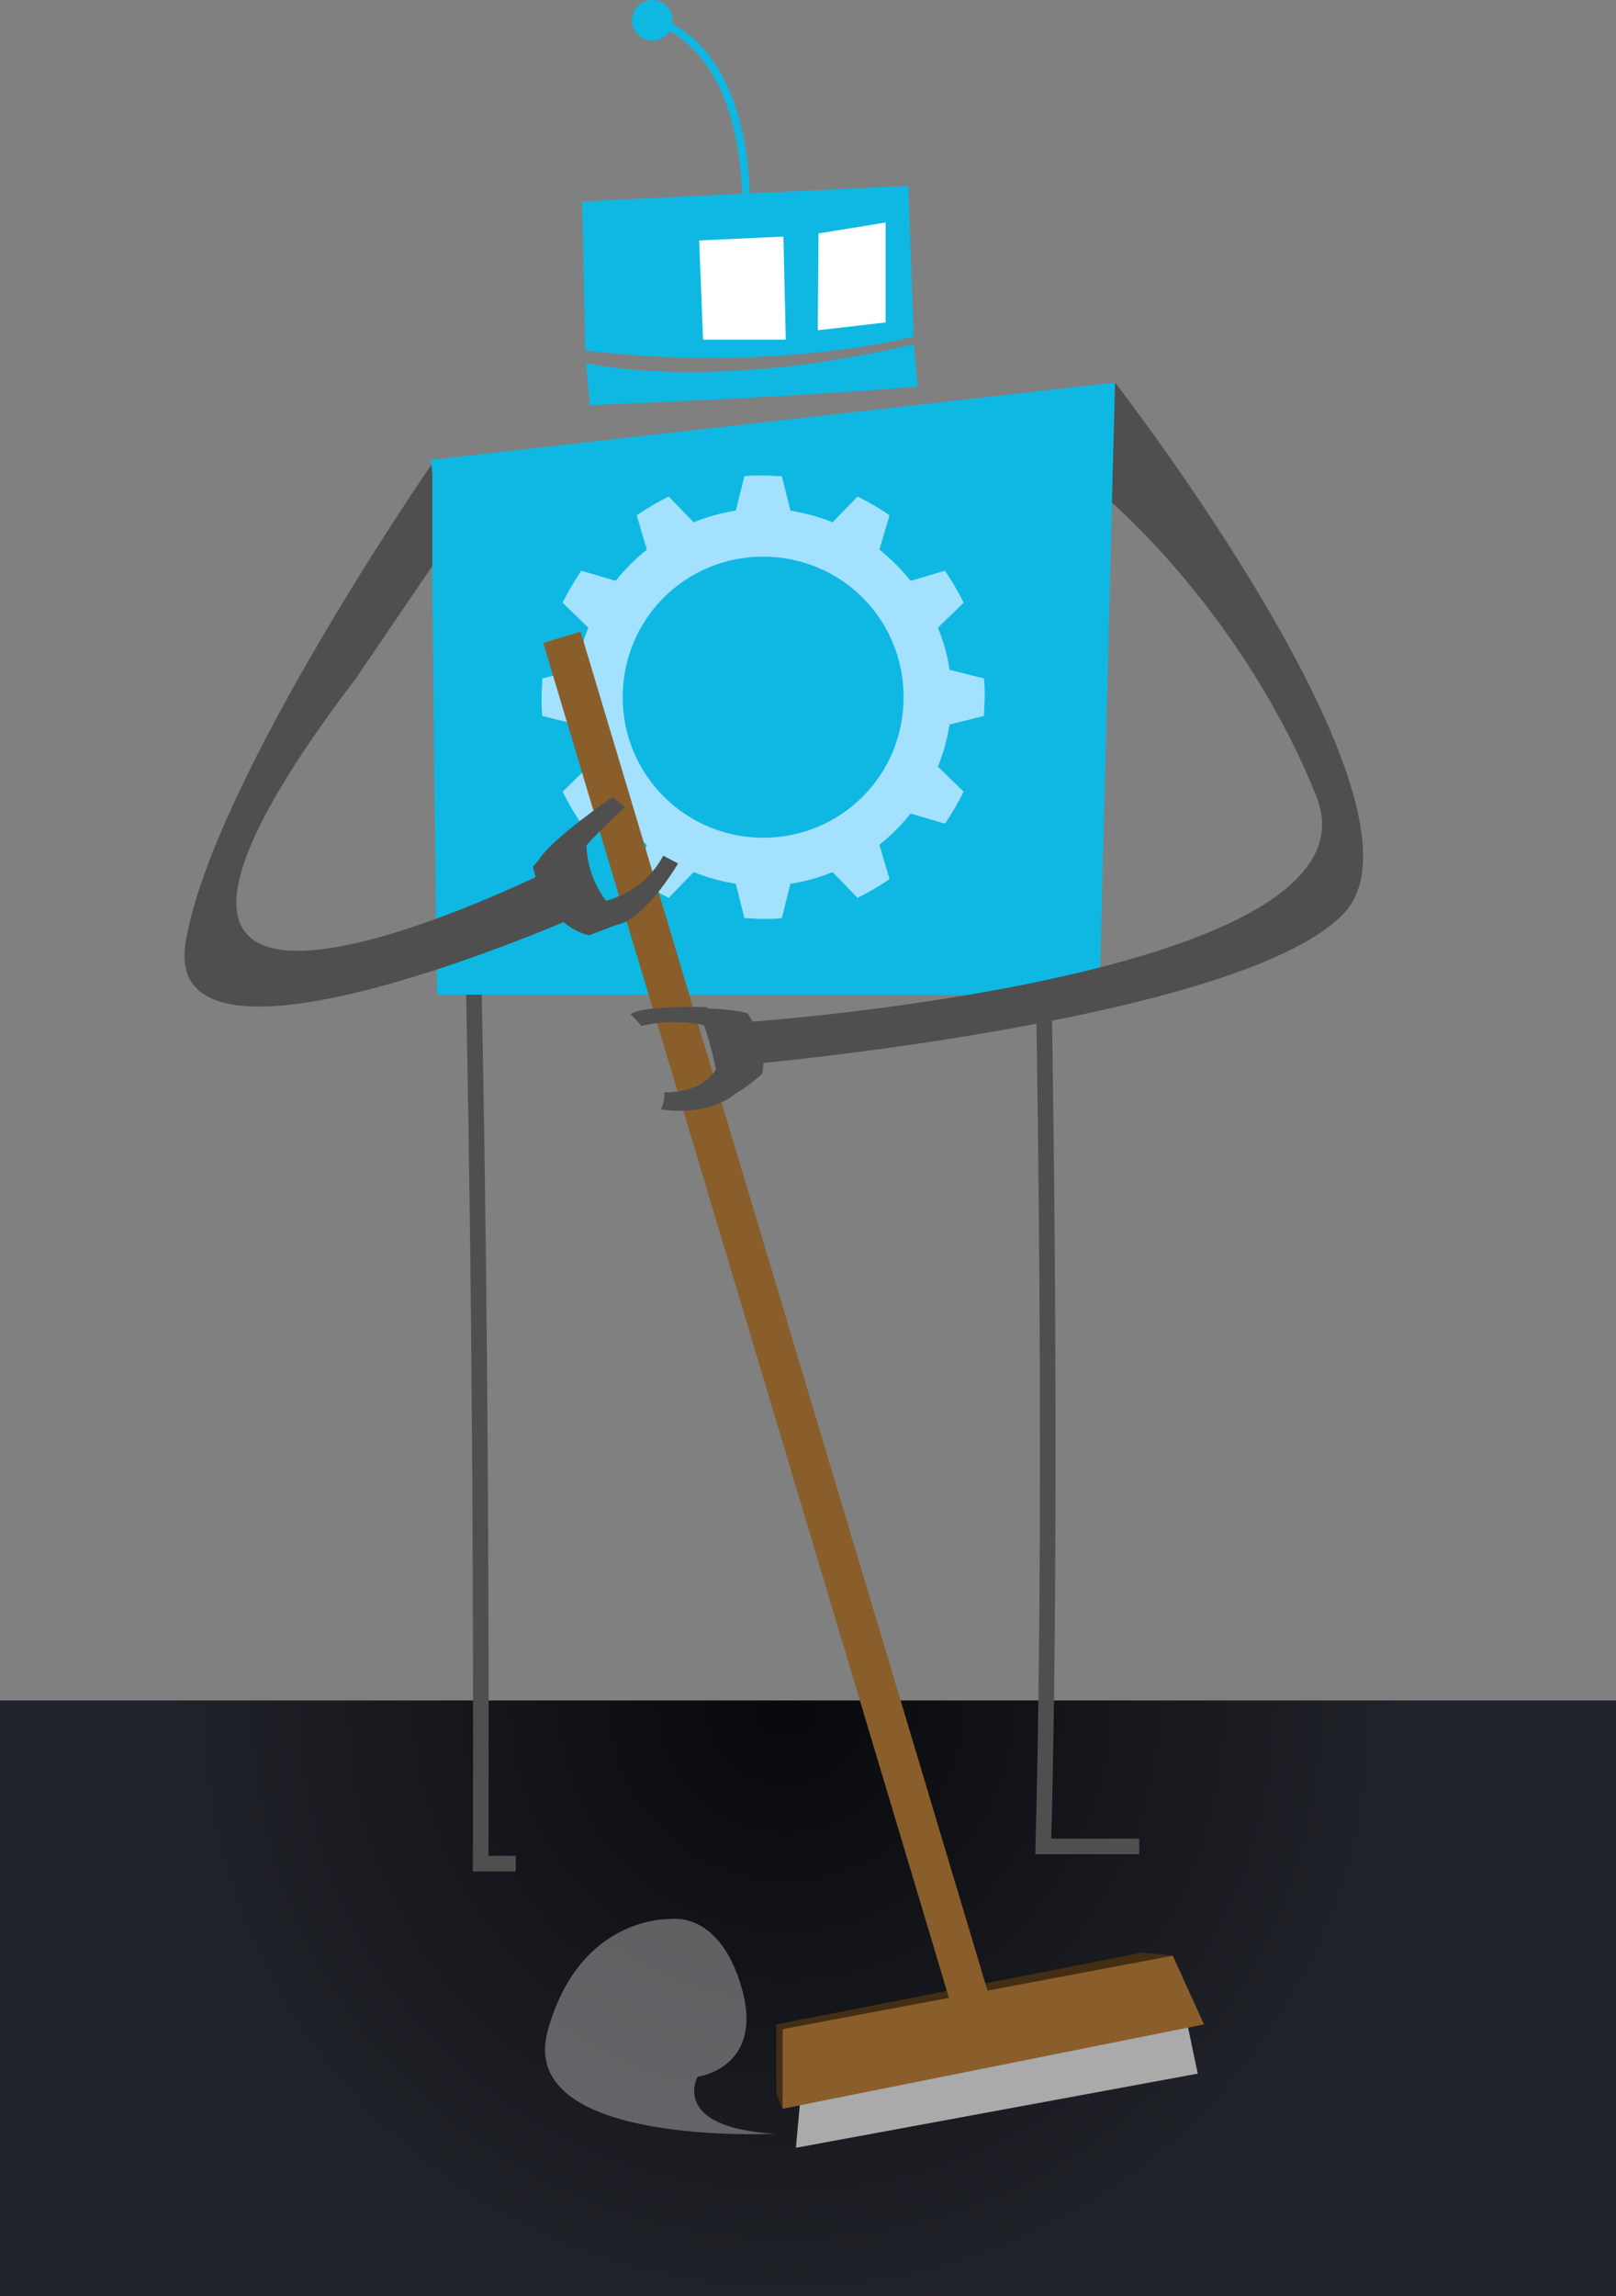 <?xml version="1.0" encoding="utf-8"?>
<!-- Generator: Adobe Illustrator 27.9.4, SVG Export Plug-In . SVG Version: 9.03 Build 54784)  -->
<svg version="1.1" id="a" xmlns="http://www.w3.org/2000/svg" xmlns:xlink="http://www.w3.org/1999/xlink" x="0px" y="0px"
	 viewBox="0 0 207.1 294.1" style="enable-background:new 0 0 207.1 294.1;" xml:space="preserve">
<rect x="0" y="0" width="207.1" height="294.1" fill="#808080" stroke="none"/>
<style type="text/css">
	.st0{display:none;fill:#20232A;}
	.st1{fill:url(#SVGID_1_);}
	.st2{fill:none;stroke:#4F4F4F;stroke-width:2;stroke-miterlimit:10;}
	.st3{fill:#0EB8E3;}
	.st4{fill:#FFFFFF;}
	.st5{fill:none;stroke:#0EB8E3;stroke-miterlimit:10;}
	.st6{fill:#A4E1FF;}
	.st7{fill:#4F4F4F;}
	.st8{fill:#442E13;}
	.st9{fill:#AAAAAA;}
	.st10{fill:#895E2B;}
	.st11{opacity:0.5;fill:#AFAFAF;}
</style>
<g id="b">
	<rect x="-3.9" y="-3.4" class="st0" width="213.7" height="300.4"/>
	
		<radialGradient id="SVGID_1_" cx="100.8" cy="1009.7" r="99.4" gradientTransform="matrix(1 0 0 1 0 -791.5)" gradientUnits="userSpaceOnUse">
		<stop  offset="0" style="stop-color:#08090C"/>
		<stop  offset="0.8" style="stop-color:#21232A"/>
	</radialGradient>
	<rect y="217.8" class="st1" width="207.1" height="76.3"/>
</g>
<g id="d">
	<path class="st2" d="M133.7,123.4c0,0,1.3,65.4,0,113.1H146"/>
	<path class="st2" d="M60.7,125.9c0,0,1.1,46.2,0.9,112.8h4.5"/>
	<path class="st3" d="M74.6,25.8l41.8-2l0.7,19.3c0,0-17.7,4.7-42.1,1.8L74.6,25.8L74.6,25.8L74.6,25.8z"/>
	<path class="st3" d="M117.1,44.1l0.5,5.4c0,0-10.8,1.1-42,2.4l-0.5-5.4C75.1,46.5,90.8,50.3,117.1,44.1z"/>
	<polygon class="st4" points="89.6,30.8 100.4,30.3 100.7,43.5 90.1,43.5 	"/>
	<polygon class="st4" points="104.9,29.9 113.5,28.5 113.5,41.3 104.8,42.3 	"/>
	<circle class="st3" cx="83.6" cy="2.6" r="2.6"/>
	<path class="st5" d="M83.6,2.6c0,0,11.2,1.8,12,22.2"/>
	<polygon class="st3" points="55.2,58.9 142.9,49 140.9,127.4 56,127.4 	"/>
	<path class="st6" d="M126.1,91.7c0-0.8,0.1-1.6,0.1-2.4s0-1.6-0.1-2.4l-4.4-1.1c-0.3-1.9-0.8-3.7-1.5-5.4l3.3-3.2
		c-0.7-1.4-1.5-2.8-2.4-4.1l-4.4,1.3c-1.2-1.5-2.5-2.8-4-4L114,66c-1.3-0.9-2.7-1.7-4.1-2.4l-3.2,3.3c-1.7-0.7-3.6-1.2-5.4-1.5
		l-1.1-4.4c-0.8,0-1.6-0.1-2.4-0.1s-1.6,0-2.4,0.1l-1.1,4.4c-1.9,0.3-3.7,0.8-5.4,1.5l-3.2-3.3c-1.4,0.7-2.8,1.5-4.1,2.4l1.3,4.4
		c-1.5,1.2-2.8,2.5-4,4l-4.4-1.3c-0.9,1.3-1.7,2.7-2.4,4.1l3.3,3.2c-0.7,1.7-1.2,3.6-1.5,5.4l-4.4,1.1c0,0.8-0.1,1.6-0.1,2.4
		s0,1.6,0.1,2.4l4.4,1.1c0.3,1.9,0.8,3.7,1.5,5.4l-3.3,3.2c0.7,1.4,1.5,2.8,2.4,4.1l4.4-1.3c1.2,1.5,2.5,2.8,4,4l-1.3,4.4
		c1.3,0.9,2.7,1.7,4.1,2.4l3.2-3.3c1.7,0.7,3.6,1.2,5.4,1.5l1.1,4.4c0.8,0,1.6,0.1,2.4,0.1s1.6,0,2.4-0.1l1.1-4.4
		c1.9-0.3,3.7-0.8,5.4-1.5l3.2,3.3c1.4-0.7,2.8-1.5,4.1-2.4l-1.3-4.4c1.5-1.2,2.8-2.5,4-4l4.4,1.3c0.9-1.3,1.7-2.7,2.4-4.1l-3.3-3.2
		c0.7-1.7,1.2-3.6,1.5-5.4L126.1,91.7z M97.8,107.3c-9.9,0-18-8-18-18s8-18,18-18s18,8,18,18S107.8,107.3,97.8,107.3z"/>
	<path class="st7" d="M55.3,59.5c0,0-28,40.5-31.5,61.1s50.8-3.5,50.8-3.5l-3.8-5.8c0,0-70.8,35.6-25.2-24.4l9.8-14.4V60.7
		L55.3,59.5L55.3,59.5z"/>
	<path class="st7" d="M142.9,49c0,0,42.1,54.2,29.4,67.9s-76,19.4-76,19.4l-0.4-5.4c0,0,82.1-5.7,72.8-28.9s-26.2-37.6-26.2-37.6
		L142.9,49L142.9,49z"/>
	<polygon class="st8" points="150.3,250.5 146.4,250.1 99.5,259.3 99.5,268.2 100.3,270.1 147.3,254.1 	"/>
	<polygon class="st9" points="153.5,265.6 102,275.1 102.8,266.3 151.5,256.1 	"/>
	
		<rect x="96.6" y="77.6" transform="matrix(0.958 -0.287 0.287 0.958 -45.196 35.725)" class="st10" width="5" height="188.5"/>
	<polygon class="st10" points="150.3,250.5 100.3,259.9 100.3,270.1 154.3,259.3 	"/>
	<path class="st7" d="M75.4,105.6c0,0-1.9,6.9,4.8,12.4l-4.7,1.8c0,0-5.5-0.9-7.2-8.8C68.3,111,71.1,107.4,75.4,105.6z"/>
	<path class="st7" d="M78.5,102.1l1.6,1.3c0,0-7.7,6.8-9.1,10.7l-1.9-4C69.1,110.1,70,108,78.5,102.1L78.5,102.1z"/>
	<path class="st7" d="M85,109.6l1.9,1c0,0-4.8,8.2-8.6,7.9l-2.2-2.8C76.1,115.7,82,115.2,85,109.6z"/>
	<path class="st7" d="M97.7,137.5c0,0-2.1,2.1-5.2,3.5c0,0-1.3-8.7-3.3-11.9c0,0,4.8,0.1,6.6,0.7c0,0,2.6,3.5,1.9,7.8V137.5z"/>
	<path class="st7" d="M94.1,140.2c0,0-3.1,2.8-9.4,1.9c0,0,0.6-1.2,0.4-2.2c0,0,5,0.3,6.8-3.2L94.1,140.2L94.1,140.2L94.1,140.2z"/>
	<path class="st7" d="M90.6,129c0,0-8.1-0.3-9.8,0.9c0,0,1,1,1.4,1.5c0,0,4.5-1.2,9.1,0.2L90.6,129L90.6,129L90.6,129z"/>
</g>
<path class="st11" d="M99.3,273.3c0,0-33.2,1.7-29.1-13.2S86,245.8,86,245.8s6.3-1.1,9.1,9c2.8,10.1-5.7,11.2-5.7,11.2
	S85.8,272.5,99.3,273.3L99.3,273.3z"/>
</svg>
